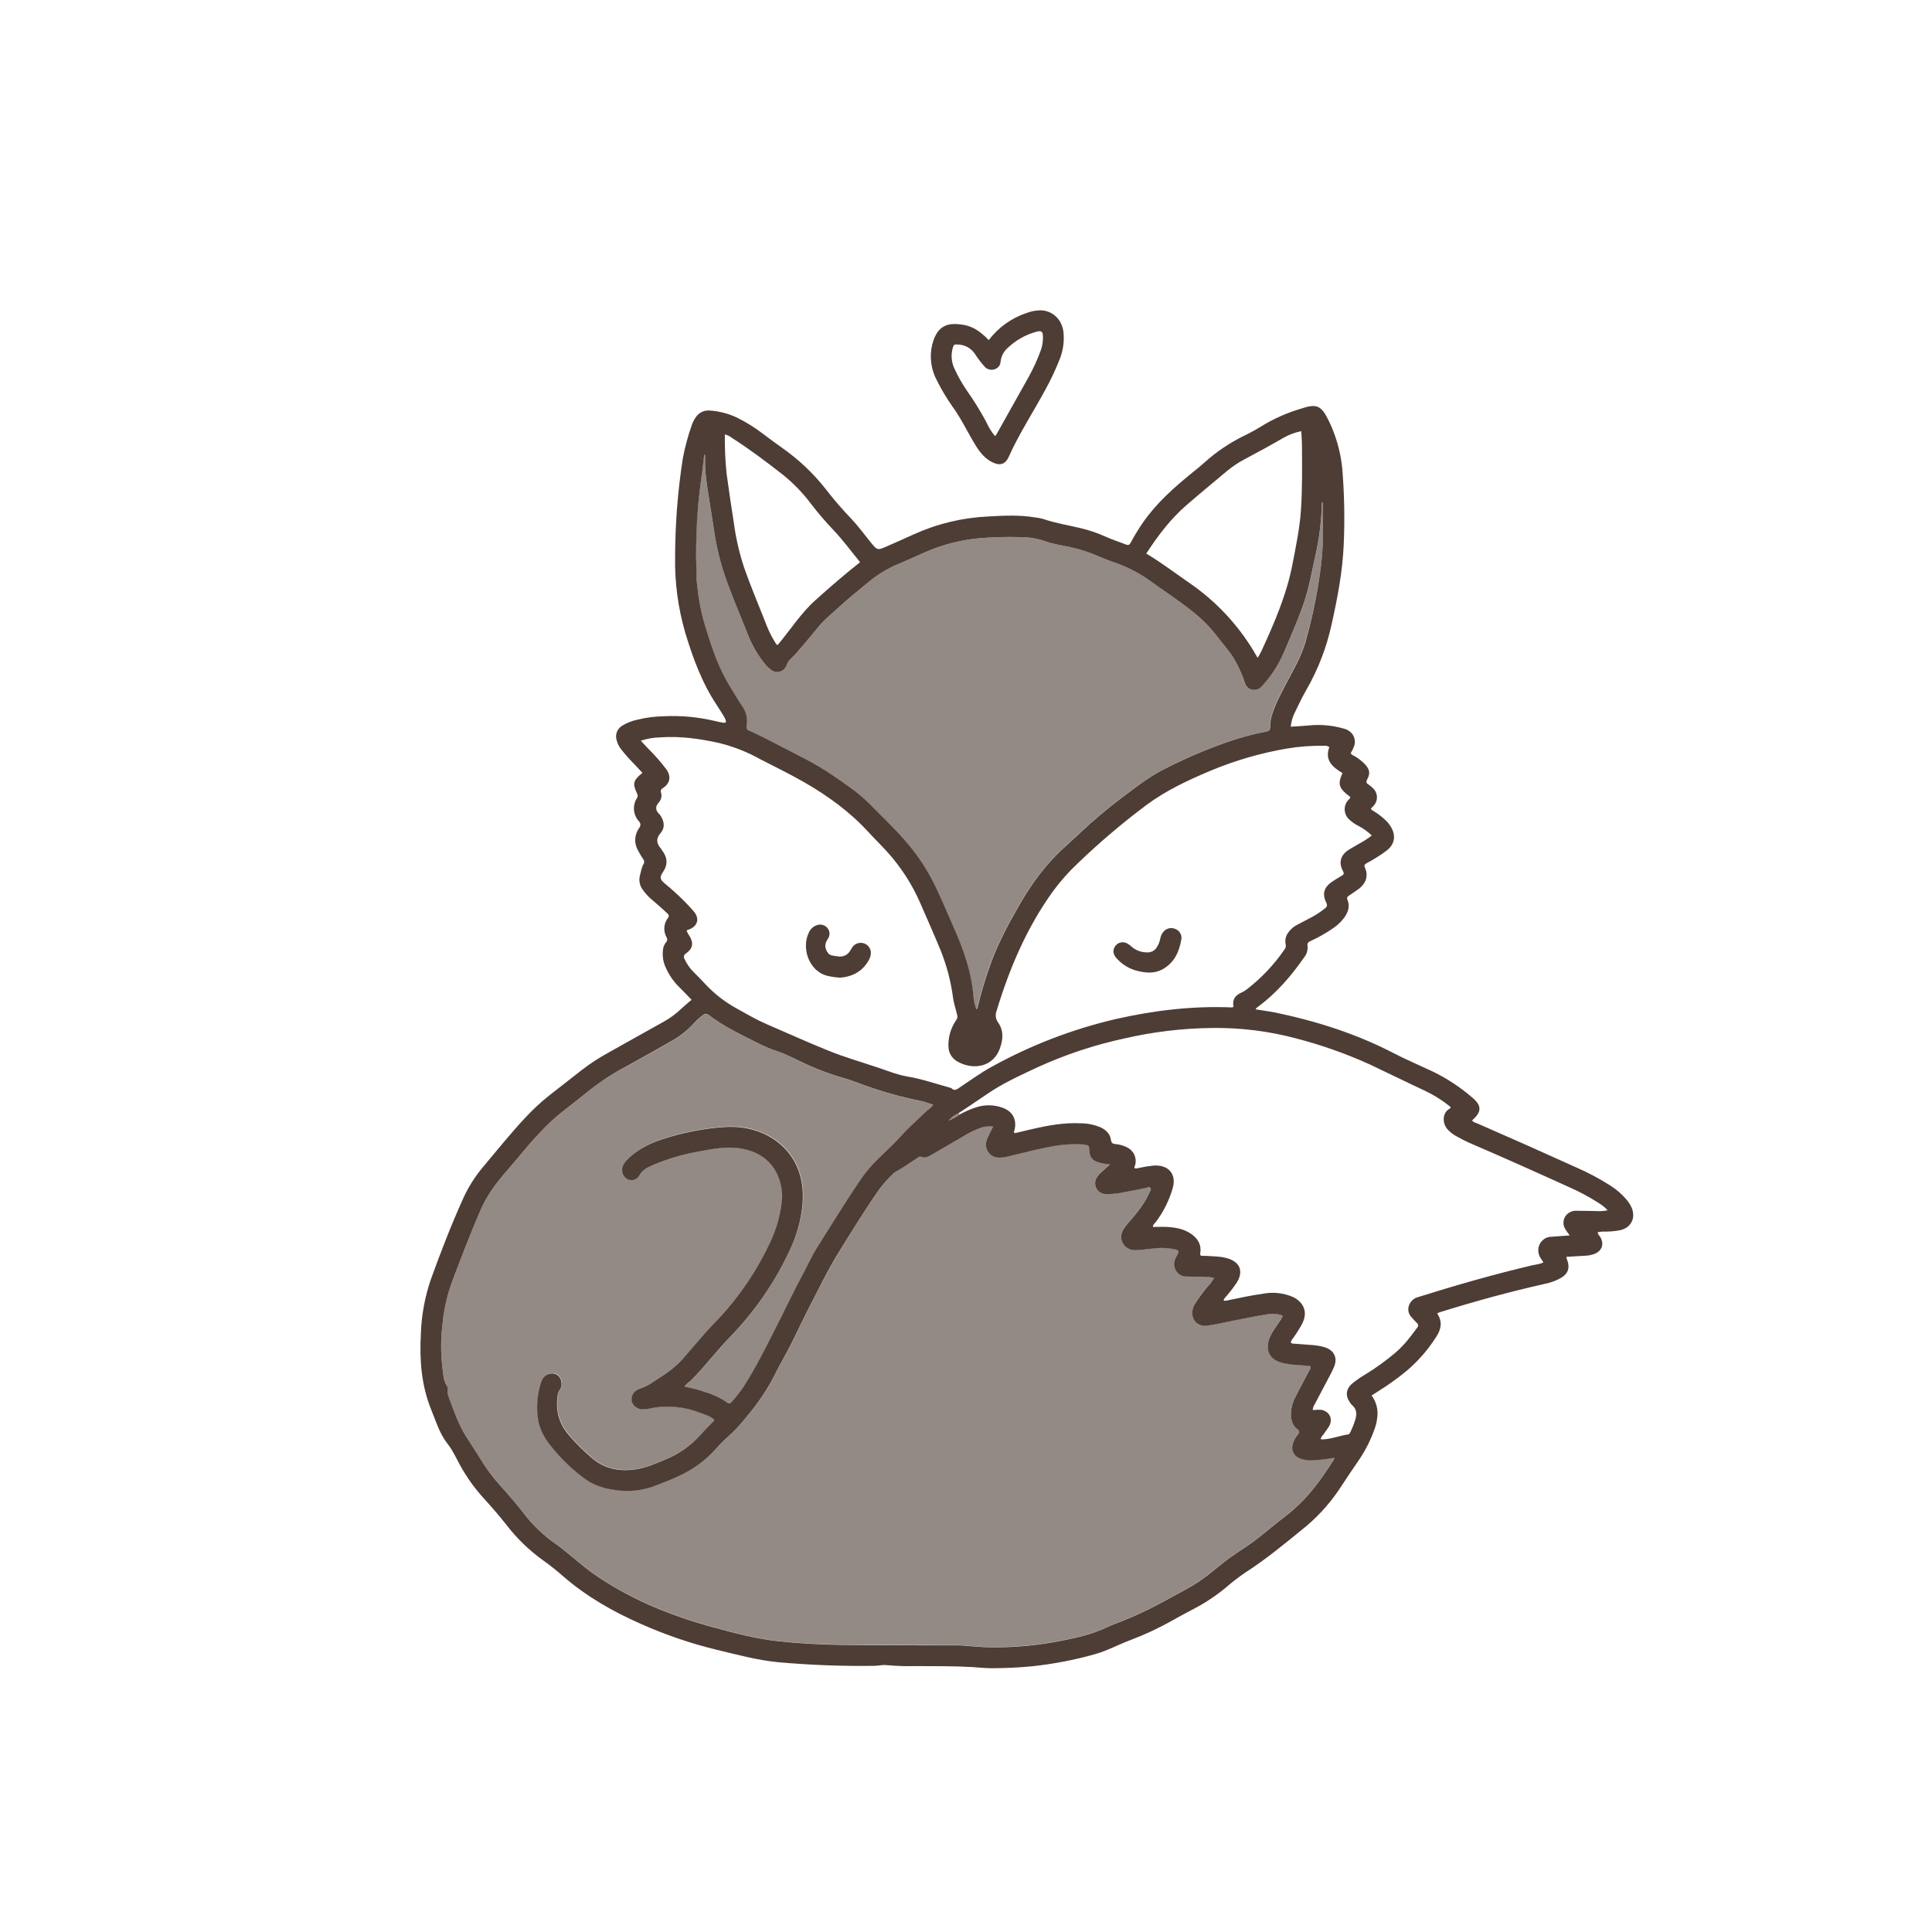 <svg width="84" height="84" viewBox="0 0 84 84" fill="none" xmlns="http://www.w3.org/2000/svg">
<path d="M30.068 43.469C29.895 43.291 29.727 43.111 29.551 42.938C29.299 42.693 29.095 42.403 28.951 42.082C28.837 41.842 28.792 41.575 28.824 41.311C28.831 41.191 28.875 41.076 28.95 40.98C28.982 40.951 29.002 40.912 29.007 40.869C29.012 40.826 29.002 40.782 28.977 40.747C28.905 40.616 28.873 40.467 28.884 40.319C28.896 40.17 28.951 40.028 29.043 39.91C29.107 39.821 29.075 39.771 29.012 39.71C28.812 39.521 28.612 39.341 28.403 39.167C28.227 39.028 28.073 38.865 27.943 38.682C27.876 38.592 27.831 38.487 27.811 38.376C27.791 38.266 27.797 38.152 27.828 38.044C27.875 37.883 27.893 37.712 27.981 37.566C28.002 37.533 28.012 37.493 28.008 37.454C28.004 37.414 27.988 37.377 27.961 37.348C27.887 37.234 27.816 37.118 27.752 36.998C27.659 36.846 27.612 36.67 27.619 36.492C27.626 36.315 27.685 36.143 27.789 35.998C27.826 35.958 27.846 35.905 27.843 35.85C27.841 35.795 27.817 35.744 27.777 35.706C27.656 35.572 27.581 35.402 27.566 35.222C27.549 35.041 27.593 34.861 27.688 34.707C27.709 34.678 27.721 34.644 27.724 34.609C27.726 34.574 27.718 34.538 27.701 34.507C27.49 34.068 27.527 33.928 27.933 33.603C27.808 33.469 27.685 33.334 27.559 33.203C27.367 33.011 27.187 32.808 27.019 32.594C26.916 32.471 26.844 32.325 26.807 32.169C26.773 32.052 26.78 31.927 26.826 31.815C26.871 31.702 26.953 31.608 27.059 31.548C27.264 31.424 27.49 31.336 27.725 31.288C28.098 31.197 28.48 31.148 28.864 31.141C29.614 31.105 30.365 31.175 31.095 31.35C31.211 31.38 31.329 31.404 31.448 31.423C31.548 31.438 31.582 31.399 31.548 31.301C31.526 31.241 31.498 31.184 31.463 31.13C31.363 30.973 31.271 30.816 31.169 30.663C30.523 29.696 30.129 28.62 29.795 27.514C29.481 26.439 29.332 25.322 29.352 24.202C29.356 22.771 29.468 21.342 29.688 19.927C29.782 19.433 29.913 18.947 30.081 18.472C30.104 18.403 30.134 18.336 30.169 18.273C30.321 17.989 30.54 17.82 30.881 17.85C31.288 17.881 31.686 17.987 32.054 18.163C32.441 18.355 32.81 18.583 33.153 18.846C33.427 19.053 33.704 19.257 33.984 19.457C34.713 19.965 35.363 20.578 35.911 21.277C36.248 21.714 36.609 22.133 36.991 22.531C37.3 22.855 37.564 23.219 37.846 23.565C38.146 23.936 38.146 23.937 38.582 23.744C38.962 23.575 39.343 23.412 39.719 23.237C40.741 22.773 41.841 22.508 42.962 22.455C43.639 22.417 44.32 22.383 44.995 22.495C45.115 22.507 45.233 22.529 45.348 22.561C45.879 22.744 46.431 22.831 46.975 22.961C47.356 23.05 47.727 23.177 48.084 23.339C48.367 23.468 48.666 23.56 48.955 23.675C49.066 23.719 49.113 23.683 49.162 23.592C49.323 23.289 49.502 22.995 49.698 22.713C50.285 21.869 51.043 21.198 51.833 20.556C52.019 20.405 52.206 20.256 52.385 20.094C52.892 19.641 53.458 19.259 54.067 18.957C54.32 18.837 54.566 18.704 54.804 18.557C55.367 18.207 55.977 17.936 56.615 17.753C56.691 17.729 56.767 17.705 56.845 17.686C57.206 17.597 57.417 17.68 57.615 18.001C57.767 18.264 57.895 18.54 57.999 18.825C58.216 19.402 58.344 20.009 58.379 20.624C58.453 21.637 58.468 22.654 58.423 23.668C58.374 24.845 58.153 25.998 57.896 27.146C57.679 28.147 57.308 29.108 56.797 29.996C56.613 30.313 56.457 30.647 56.297 30.979C56.199 31.171 56.139 31.38 56.12 31.595C56.383 31.578 56.635 31.567 56.886 31.543C57.396 31.489 57.911 31.533 58.405 31.673C58.547 31.701 58.675 31.776 58.772 31.884C58.834 31.957 58.876 32.045 58.896 32.14C58.915 32.234 58.91 32.332 58.882 32.424C58.84 32.536 58.788 32.645 58.727 32.747C58.772 32.834 58.865 32.853 58.936 32.899C59.086 32.992 59.224 33.103 59.346 33.229C59.546 33.446 59.589 33.621 59.446 33.88C59.386 33.992 59.399 34.047 59.499 34.108C59.558 34.149 59.614 34.194 59.666 34.244C59.725 34.292 59.774 34.352 59.808 34.42C59.843 34.488 59.863 34.563 59.866 34.639C59.87 34.715 59.858 34.791 59.83 34.863C59.803 34.934 59.76 34.998 59.706 35.052C59.675 35.087 59.641 35.12 59.606 35.152C59.627 35.231 59.697 35.246 59.746 35.278C59.943 35.4 60.126 35.545 60.29 35.709C60.367 35.79 60.434 35.88 60.489 35.976C60.695 36.345 60.637 36.694 60.313 36.963C60.175 37.071 60.03 37.172 59.88 37.263C59.732 37.358 59.58 37.447 59.425 37.529C59.333 37.578 59.298 37.623 59.347 37.729C59.522 38.118 59.347 38.442 59.086 38.64C58.946 38.746 58.798 38.84 58.651 38.94C58.578 38.986 58.551 39.028 58.585 39.115C58.706 39.414 58.61 39.676 58.429 39.92C58.302 40.085 58.149 40.229 57.977 40.347C57.662 40.566 57.327 40.757 56.977 40.916C56.885 40.961 56.826 41.005 56.849 41.132C56.858 41.22 56.85 41.309 56.825 41.394C56.8 41.478 56.758 41.557 56.702 41.625C56.133 42.444 55.487 43.19 54.68 43.786C54.65 43.809 54.609 43.822 54.599 43.886C54.899 43.935 55.209 43.973 55.508 44.036C57.273 44.408 58.98 44.953 60.587 45.786C61.147 46.076 61.729 46.322 62.3 46.591C62.92 46.893 63.498 47.275 64.019 47.726C64.432 48.073 64.426 48.35 63.998 48.717C64.06 48.777 64.136 48.819 64.219 48.84C65.661 49.467 67.098 50.106 68.53 50.756C69.05 50.982 69.551 51.249 70.029 51.555C70.3 51.727 70.541 51.941 70.745 52.189C70.831 52.294 70.901 52.411 70.953 52.537C71.119 52.97 70.91 53.372 70.463 53.482C70.251 53.525 70.036 53.547 69.82 53.548C69.702 53.542 69.584 53.551 69.468 53.575C69.468 53.675 69.541 53.721 69.58 53.788C69.752 54.088 69.658 54.378 69.336 54.513C69.209 54.563 69.074 54.591 68.937 54.596C68.66 54.611 68.383 54.629 68.108 54.645C68.096 54.726 68.141 54.779 68.159 54.839C68.253 55.153 68.167 55.381 67.882 55.553C67.66 55.681 67.418 55.771 67.167 55.82C65.648 56.161 64.146 56.573 62.659 57.035C62.606 57.051 62.559 57.071 62.505 57.088C62.505 57.11 62.496 57.128 62.505 57.137C62.724 57.481 62.654 57.809 62.444 58.124C62.084 58.693 61.638 59.202 61.121 59.634C60.73 59.952 60.32 60.244 59.892 60.509C59.81 60.559 59.731 60.609 59.635 60.674C59.738 60.813 59.813 60.971 59.855 61.139C59.896 61.307 59.904 61.482 59.877 61.653C59.861 61.803 59.828 61.952 59.777 62.094C59.615 62.563 59.395 63.009 59.121 63.423C58.812 63.87 58.512 64.322 58.213 64.777C57.762 65.442 57.211 66.033 56.58 66.53C55.792 67.171 55.01 67.816 54.153 68.366C53.849 68.573 53.557 68.798 53.28 69.04C52.86 69.385 52.407 69.686 51.926 69.939C51.615 70.101 51.304 70.267 50.999 70.439C50.409 70.775 49.793 71.064 49.158 71.304C48.628 71.504 48.127 71.778 47.579 71.93C46.702 72.175 45.806 72.347 44.9 72.444C44.312 72.505 43.721 72.528 43.129 72.532C42.841 72.532 42.555 72.498 42.268 72.481C41.445 72.433 40.622 72.444 39.798 72.439C39.382 72.449 38.966 72.435 38.552 72.397C38.367 72.376 38.186 72.427 38.003 72.428C36.597 72.447 35.19 72.393 33.789 72.266C32.9 72.175 32.048 71.94 31.19 71.737C30.056 71.463 28.95 71.087 27.884 70.613C26.653 70.073 25.485 69.407 24.462 68.514C24.198 68.281 23.923 68.063 23.637 67.859C23.017 67.417 22.467 66.885 22.005 66.281C21.698 65.891 21.373 65.517 21.039 65.151C20.644 64.719 20.302 64.243 20.018 63.731C19.84 63.411 19.69 63.065 19.464 62.78C19.113 62.338 18.964 61.814 18.756 61.31C18.319 60.245 18.236 59.128 18.298 57.996C18.324 57.203 18.465 56.419 18.718 55.668C19.145 54.481 19.599 53.303 20.118 52.15C20.342 51.645 20.636 51.174 20.991 50.751C21.604 50.023 22.196 49.279 22.848 48.585C23.169 48.239 23.515 47.918 23.885 47.625C24.351 47.26 24.819 46.898 25.285 46.53C25.649 46.248 26.036 45.995 26.441 45.774C27.241 45.328 28.04 44.874 28.846 44.428C29.126 44.273 29.385 44.083 29.616 43.862C29.754 43.73 29.904 43.611 30.068 43.469ZM41.732 48.452C41.963 48.325 42.206 48.22 42.457 48.139C42.833 48.02 43.239 48.03 43.609 48.169C44.027 48.326 44.209 48.669 44.116 49.108C44.105 49.158 44.056 49.208 44.116 49.27C44.359 49.213 44.607 49.153 44.854 49.096C45.554 48.933 46.264 48.802 46.989 48.839C47.278 48.84 47.563 48.897 47.831 49.005C48.075 49.118 48.267 49.289 48.303 49.567C48.322 49.709 48.396 49.733 48.503 49.743C48.678 49.757 48.847 49.806 49.003 49.885C49.142 49.952 49.253 50.064 49.317 50.204C49.382 50.343 49.396 50.5 49.358 50.649C49.348 50.697 49.295 50.744 49.336 50.797C49.393 50.806 49.452 50.801 49.507 50.782C49.725 50.734 49.946 50.699 50.168 50.676C50.831 50.64 51.147 51.067 50.994 51.634C50.841 52.182 50.585 52.695 50.24 53.147C50.196 53.206 50.114 53.246 50.131 53.346C50.343 53.346 50.551 53.335 50.758 53.346C51.128 53.369 51.49 53.435 51.801 53.655C52.081 53.855 52.241 54.115 52.187 54.475C52.178 54.497 52.178 54.522 52.184 54.545C52.192 54.569 52.206 54.589 52.226 54.603C52.282 54.603 52.361 54.598 52.439 54.603C52.758 54.627 53.08 54.619 53.389 54.716C53.913 54.88 54.064 55.27 53.788 55.74C53.653 55.947 53.503 56.145 53.341 56.333C53.289 56.399 53.212 56.452 53.202 56.547C53.266 56.559 53.333 56.554 53.396 56.533C53.911 56.425 54.427 56.316 54.95 56.242C55.37 56.169 55.802 56.217 56.195 56.382C56.589 56.558 56.914 56.965 56.619 57.548C56.505 57.759 56.378 57.963 56.238 58.158C56.192 58.227 56.124 58.289 56.122 58.374C56.141 58.392 56.164 58.405 56.189 58.413C56.214 58.421 56.241 58.424 56.267 58.42C56.506 58.441 56.746 58.456 56.984 58.475C57.2 58.485 57.414 58.521 57.62 58.583C58.011 58.717 58.16 59.037 58.007 59.42C57.947 59.56 57.88 59.697 57.807 59.831C57.592 60.242 57.373 60.649 57.159 61.06C57.108 61.133 57.08 61.22 57.078 61.31C57.201 61.293 57.324 61.288 57.447 61.296C57.813 61.368 57.971 61.703 57.78 62.022C57.723 62.121 57.649 62.203 57.59 62.298C57.531 62.393 57.441 62.456 57.422 62.568C57.435 62.574 57.448 62.579 57.461 62.582C57.861 62.582 58.226 62.423 58.612 62.366C58.666 62.358 58.687 62.313 58.712 62.266C58.798 62.086 58.871 61.9 58.93 61.71C58.996 61.481 58.992 61.268 58.791 61.098C58.757 61.065 58.726 61.028 58.7 60.987C58.48 60.682 58.518 60.382 58.807 60.142C58.995 59.992 59.193 59.856 59.4 59.735C59.842 59.462 60.263 59.156 60.66 58.821C61.038 58.505 61.33 58.115 61.618 57.722C61.632 57.709 61.643 57.693 61.65 57.675C61.657 57.657 61.66 57.638 61.658 57.619C61.657 57.6 61.652 57.581 61.642 57.565C61.633 57.548 61.62 57.533 61.605 57.522C61.519 57.438 61.438 57.35 61.361 57.258C61.306 57.2 61.266 57.129 61.245 57.051C61.225 56.973 61.224 56.891 61.244 56.813C61.268 56.712 61.319 56.619 61.393 56.545C61.466 56.471 61.559 56.418 61.66 56.394C63.306 55.878 64.958 55.403 66.643 55.008C66.793 54.974 66.955 54.968 67.105 54.883C67.055 54.807 67.005 54.744 66.969 54.676C66.923 54.6 66.894 54.516 66.885 54.428C66.875 54.341 66.885 54.252 66.913 54.168C66.942 54.085 66.989 54.009 67.05 53.946C67.112 53.882 67.186 53.833 67.269 53.802C67.345 53.779 67.425 53.768 67.504 53.768L68.248 53.714C68.17 53.604 68.105 53.524 68.053 53.435C67.985 53.325 67.96 53.194 67.985 53.067C68.009 52.94 68.08 52.827 68.184 52.75C68.295 52.669 68.431 52.631 68.568 52.642C68.868 52.642 69.159 52.653 69.455 52.656C69.604 52.665 69.754 52.653 69.899 52.62C69.782 52.497 69.649 52.39 69.504 52.301C69.094 52.038 68.663 51.808 68.217 51.612C66.778 50.958 65.336 50.313 63.884 49.688C63.694 49.606 63.511 49.505 63.329 49.406C63.195 49.333 63.073 49.241 62.965 49.133C62.687 48.853 62.71 48.384 63.012 48.214C63.027 48.206 63.041 48.195 63.051 48.181C63.061 48.167 63.069 48.151 63.072 48.134C62.715 47.841 62.321 47.594 61.902 47.4C61.119 47.036 60.348 46.651 59.568 46.285C58.523 45.811 57.44 45.429 56.33 45.142C55.146 44.829 53.925 44.678 52.701 44.695C51.422 44.708 50.149 44.86 48.903 45.147C47.604 45.425 46.339 45.844 45.13 46.394C44.365 46.753 43.59 47.099 42.891 47.585C42.491 47.862 42.082 48.128 41.677 48.4C41.512 48.474 41.365 48.582 41.245 48.717C41.421 48.655 41.585 48.566 41.732 48.452ZM43.172 48.984C43.013 48.961 42.85 48.972 42.695 49.016C42.476 49.092 42.264 49.187 42.062 49.301L40.489 50.218C40.362 50.293 40.229 50.355 40.08 50.299C39.985 50.263 39.928 50.319 39.863 50.362C39.563 50.562 39.271 50.768 38.954 50.941C38.912 50.964 38.874 50.993 38.84 51.026C38.606 51.244 38.394 51.484 38.207 51.744C37.58 52.644 37.008 53.574 36.432 54.506C35.965 55.267 35.578 56.078 35.167 56.872C34.899 57.39 34.657 57.922 34.394 58.441C34.203 58.819 33.989 59.185 33.795 59.562C33.486 60.203 33.104 60.806 32.657 61.361C32.358 61.721 32.068 62.097 31.712 62.41C31.508 62.589 31.316 62.782 31.136 62.986C30.903 63.249 30.641 63.486 30.356 63.691C29.793 64.1 29.156 64.347 28.508 64.591C28.022 64.78 27.5 64.855 26.981 64.812C26.434 64.762 25.911 64.637 25.454 64.312C24.884 63.899 24.375 63.408 23.942 62.853C23.681 62.547 23.498 62.183 23.407 61.792C23.305 61.215 23.35 60.622 23.537 60.068C23.554 60.014 23.578 59.963 23.61 59.917C23.666 59.839 23.744 59.779 23.833 59.746C23.923 59.712 24.021 59.706 24.114 59.729C24.202 59.755 24.279 59.81 24.333 59.884C24.387 59.959 24.416 60.049 24.414 60.141C24.425 60.245 24.398 60.35 24.337 60.435C24.301 60.478 24.275 60.529 24.262 60.583C24.139 61.259 24.276 61.863 24.73 62.394C25.047 62.764 25.395 63.107 25.769 63.42C26.337 63.896 27.008 63.99 27.709 63.872C28.135 63.8 28.532 63.618 28.931 63.455C29.497 63.228 30.005 62.877 30.417 62.427C30.589 62.237 30.765 62.053 30.945 61.872C30.988 61.829 31.052 61.799 31.053 61.721C30.881 61.568 30.663 61.509 30.454 61.429C29.796 61.17 29.08 61.095 28.383 61.212C28.22 61.256 28.052 61.276 27.883 61.27C27.796 61.259 27.713 61.226 27.643 61.173C27.573 61.121 27.518 61.051 27.483 60.97C27.455 60.877 27.456 60.778 27.487 60.687C27.518 60.595 27.577 60.515 27.655 60.458C27.706 60.42 27.764 60.391 27.825 60.372C28.031 60.306 28.224 60.208 28.4 60.082C28.582 59.967 28.761 59.845 28.942 59.728C29.259 59.512 29.545 59.254 29.791 58.959C30.21 58.486 30.604 57.993 31.045 57.541C32.008 56.557 32.805 55.423 33.404 54.183C33.704 53.6 33.901 52.969 33.985 52.318C34.054 51.822 33.956 51.317 33.706 50.883C33.314 50.24 32.686 49.964 31.959 49.905C31.459 49.865 30.972 49.956 30.486 50.046C29.776 50.163 29.083 50.361 28.42 50.639C28.191 50.739 27.952 50.846 27.815 51.087C27.793 51.134 27.761 51.176 27.722 51.211C27.683 51.245 27.638 51.272 27.588 51.289C27.539 51.306 27.487 51.312 27.435 51.309C27.383 51.306 27.332 51.292 27.285 51.269C27.194 51.218 27.123 51.137 27.083 51.04C27.044 50.944 27.038 50.836 27.067 50.736C27.109 50.615 27.179 50.505 27.273 50.417C27.74 49.939 28.329 49.673 28.951 49.482C29.667 49.261 30.404 49.109 31.149 49.03C31.703 48.97 32.249 48.969 32.784 49.135C33.335 49.29 33.829 49.599 34.209 50.025C34.803 50.714 34.969 51.545 34.888 52.424C34.817 53.096 34.63 53.75 34.336 54.359C33.697 55.739 32.831 57.003 31.774 58.097C31.518 58.362 31.274 58.638 31.036 58.916C30.701 59.301 30.377 59.698 30.008 60.053C29.915 60.119 29.833 60.198 29.763 60.288C30.09 60.347 30.412 60.434 30.726 60.545C31.048 60.642 31.352 60.791 31.625 60.986C31.7 61.044 31.755 61.021 31.809 60.956C31.979 60.765 32.138 60.565 32.286 60.356C32.848 59.5 33.298 58.579 33.76 57.669C34.137 56.928 34.491 56.177 34.884 55.444C35.108 55.029 35.299 54.595 35.551 54.198C36.157 53.239 36.75 52.275 37.385 51.332C37.622 50.981 37.895 50.656 38.201 50.363C38.541 50.035 38.888 49.715 39.201 49.364C39.514 49.012 39.9 48.685 40.246 48.343C40.346 48.243 40.484 48.183 40.571 48.033C40.388 47.977 40.22 47.907 40.044 47.871C39.215 47.704 38.398 47.476 37.602 47.19C37.309 47.085 37.018 46.97 36.719 46.884C36.189 46.733 35.671 46.545 35.167 46.321C34.722 46.121 34.298 45.879 33.834 45.722C33.545 45.627 33.264 45.511 32.993 45.374C32.245 44.996 31.483 44.641 30.812 44.127C30.78 44.097 30.737 44.081 30.694 44.081C30.65 44.081 30.607 44.097 30.575 44.127C30.419 44.239 30.277 44.37 30.151 44.514C29.889 44.797 29.586 45.038 29.251 45.23C28.592 45.606 27.933 45.982 27.267 46.345C26.694 46.645 26.15 46.997 25.641 47.396C25.233 47.728 24.816 48.05 24.401 48.375C24.066 48.647 23.752 48.942 23.46 49.26C22.96 49.782 22.522 50.35 22.049 50.891C21.577 51.431 21.174 51.969 20.893 52.615C20.65 53.172 20.424 53.735 20.201 54.3C20.002 54.82 19.795 55.341 19.607 55.867C19.409 56.441 19.284 57.037 19.233 57.642C19.162 58.237 19.162 58.839 19.233 59.434C19.272 59.717 19.27 60.01 19.433 60.264C19.466 60.311 19.48 60.368 19.474 60.424C19.439 60.61 19.52 60.768 19.581 60.933C19.769 61.443 19.954 61.953 20.241 62.418C20.452 62.758 20.677 63.088 20.885 63.429C21.124 63.826 21.4 64.199 21.71 64.544C22.052 64.923 22.387 65.309 22.703 65.711C23.104 66.252 23.59 66.724 24.14 67.111C24.3 67.216 24.445 67.342 24.596 67.461C25.06 67.827 25.495 68.224 25.995 68.555C27.536 69.591 29.24 70.268 31.019 70.754C31.956 71.009 32.896 71.259 33.871 71.36C34.753 71.452 35.638 71.502 36.522 71.516C38.221 71.542 39.927 71.532 41.63 71.538C41.718 71.538 41.806 71.538 41.894 71.548C42.252 71.572 42.61 71.613 42.968 71.62C44.052 71.642 45.136 71.543 46.199 71.327C46.856 71.194 47.51 71.046 48.12 70.754C48.227 70.703 48.339 70.653 48.45 70.613C49.071 70.38 49.678 70.111 50.266 69.806C50.687 69.576 51.11 69.351 51.532 69.121C51.941 68.903 52.326 68.644 52.683 68.348C52.86 68.199 53.046 68.061 53.227 67.916C53.601 67.616 54.014 67.37 54.404 67.092C54.912 66.729 55.374 66.309 55.871 65.934C56.771 65.256 57.423 64.378 58.006 63.436C58.012 63.426 58.006 63.408 58.006 63.383C57.717 63.436 57.425 63.472 57.131 63.491C56.924 63.512 56.715 63.485 56.521 63.411C56.458 63.389 56.401 63.356 56.351 63.312C56.301 63.269 56.261 63.216 56.232 63.156C56.203 63.097 56.186 63.032 56.183 62.966C56.179 62.9 56.188 62.834 56.21 62.772C56.252 62.625 56.326 62.489 56.426 62.372C56.497 62.288 56.52 62.219 56.409 62.137C56.198 61.983 56.136 61.757 56.127 61.506C56.129 61.225 56.203 60.95 56.34 60.706C56.524 60.334 56.726 59.971 56.916 59.602C56.947 59.543 57.008 59.486 56.961 59.395C56.761 59.377 56.554 59.355 56.348 59.343C56.148 59.333 55.95 59.304 55.756 59.257C55.212 59.121 55.003 58.733 55.185 58.207C55.279 57.937 55.463 57.723 55.61 57.486C55.666 57.395 55.757 57.319 55.762 57.197C55.541 57.115 55.3 57.098 55.069 57.149C54.69 57.204 54.316 57.286 53.939 57.356C53.453 57.445 52.975 57.573 52.483 57.635C52.134 57.679 51.86 57.467 51.838 57.122C51.828 56.97 51.868 56.818 51.951 56.69C52.117 56.435 52.297 56.19 52.489 55.955C52.604 55.835 52.704 55.703 52.789 55.56C52.62 55.524 52.447 55.507 52.274 55.508C52.05 55.508 51.827 55.508 51.603 55.502C51.481 55.507 51.362 55.469 51.264 55.397C51.167 55.324 51.097 55.22 51.067 55.102C51.009 54.917 51.074 54.759 51.158 54.603C51.28 54.372 51.268 54.356 51.006 54.303C50.707 54.248 50.401 54.242 50.1 54.288C49.864 54.317 49.625 54.341 49.386 54.353C49.273 54.363 49.159 54.34 49.059 54.286C48.959 54.233 48.876 54.152 48.821 54.053C48.689 53.829 48.738 53.603 48.877 53.398C48.96 53.281 49.05 53.169 49.147 53.063C49.478 52.681 49.79 52.287 49.989 51.817C50.011 51.761 50.068 51.7 50.011 51.642C49.956 51.584 49.907 51.627 49.853 51.642C49.524 51.708 49.197 51.781 48.866 51.837C48.609 51.894 48.346 51.92 48.083 51.914C47.998 51.914 47.915 51.891 47.842 51.848C47.77 51.804 47.71 51.742 47.67 51.667C47.63 51.593 47.611 51.509 47.614 51.424C47.618 51.34 47.644 51.257 47.691 51.187C47.742 51.105 47.805 51.032 47.878 50.969C47.994 50.863 48.112 50.759 48.258 50.627C48.125 50.611 48.024 50.602 47.926 50.58C47.493 50.487 47.37 50.357 47.35 49.925C47.35 49.833 47.312 49.795 47.23 49.782C47.182 49.776 47.136 49.761 47.089 49.758C46.682 49.733 46.273 49.754 45.871 49.821C45.282 49.921 44.702 50.07 44.12 50.21C43.896 50.263 43.675 50.339 43.438 50.331C43.309 50.334 43.183 50.292 43.081 50.213C42.98 50.134 42.909 50.021 42.881 49.895C42.83 49.719 42.891 49.566 42.962 49.413C43.026 49.272 43.096 49.14 43.176 48.984H43.172ZM29.851 40.452C29.88 40.537 29.922 40.618 29.977 40.69C30.164 41.005 30.126 41.24 29.826 41.455C29.805 41.466 29.787 41.481 29.772 41.499C29.757 41.517 29.747 41.538 29.741 41.561C29.735 41.584 29.734 41.608 29.738 41.631C29.742 41.654 29.751 41.676 29.764 41.695C29.854 41.899 29.981 42.085 30.139 42.244C30.313 42.421 30.49 42.595 30.657 42.778C31.055 43.206 31.519 43.567 32.032 43.848C32.456 44.085 32.88 44.333 33.326 44.526C34.212 44.907 35.092 45.306 35.986 45.668C36.717 45.968 37.48 46.182 38.228 46.436C38.636 46.575 39.04 46.736 39.465 46.807C40.082 46.913 40.671 47.115 41.27 47.281C41.31 47.287 41.347 47.302 41.38 47.324C41.497 47.438 41.591 47.371 41.695 47.301C42.168 46.988 42.625 46.65 43.124 46.378C44.825 45.438 46.647 44.739 48.539 44.3C50.185 43.93 51.844 43.731 53.536 43.8C53.554 43.803 53.572 43.801 53.589 43.795C53.605 43.789 53.62 43.779 53.631 43.765C53.565 43.465 53.704 43.271 53.983 43.152C54.07 43.112 54.152 43.061 54.227 43.001C54.853 42.515 55.4 41.934 55.849 41.281C55.874 41.251 55.892 41.216 55.901 41.177C55.909 41.139 55.909 41.099 55.899 41.061C55.879 40.971 55.879 40.878 55.899 40.788C55.919 40.698 55.959 40.613 56.015 40.54C56.112 40.402 56.242 40.289 56.392 40.212C56.581 40.112 56.775 40.012 56.965 39.912C57.193 39.796 57.408 39.656 57.607 39.494C57.628 39.483 57.646 39.467 57.66 39.449C57.674 39.43 57.684 39.409 57.69 39.386C57.695 39.363 57.696 39.339 57.692 39.316C57.688 39.293 57.679 39.271 57.666 39.252C57.473 38.852 57.566 38.573 57.928 38.328C58.061 38.239 58.197 38.156 58.336 38.077C58.436 38.022 58.444 37.977 58.389 37.87C58.199 37.517 58.277 37.199 58.605 36.971C58.755 36.871 58.921 36.786 59.078 36.691C59.277 36.587 59.466 36.464 59.643 36.325C59.473 36.162 59.28 36.023 59.071 35.913C58.914 35.835 58.77 35.734 58.643 35.614C58.536 35.508 58.473 35.367 58.465 35.217C58.457 35.068 58.506 34.92 58.602 34.805C58.639 34.755 58.702 34.726 58.711 34.655C58.204 34.27 58.152 34.114 58.367 33.611C57.944 33.356 57.584 33.062 57.796 32.486C57.764 32.461 57.727 32.442 57.687 32.432C57.647 32.421 57.606 32.419 57.565 32.425C57.02 32.417 56.475 32.458 55.937 32.549C54.811 32.742 53.71 33.061 52.655 33.5C51.667 33.916 50.702 34.363 49.833 35.009C48.79 35.79 47.796 36.635 46.857 37.538C46.466 37.905 46.109 38.306 45.791 38.738C44.645 40.324 43.892 42.095 43.328 43.956C43.297 44.037 43.286 44.124 43.297 44.21C43.308 44.296 43.341 44.378 43.391 44.449C43.654 44.813 43.609 45.214 43.469 45.596C43.189 46.36 42.393 46.527 41.717 46.202C41.347 46.024 41.203 45.728 41.239 45.318C41.26 44.973 41.375 44.641 41.571 44.357C41.596 44.326 41.613 44.29 41.621 44.252C41.629 44.213 41.627 44.173 41.617 44.136C41.562 43.887 41.473 43.645 41.438 43.391C41.346 42.678 41.162 41.979 40.893 41.311C40.605 40.612 40.293 39.912 39.993 39.222C39.643 38.432 39.171 37.702 38.594 37.059C38.327 36.759 38.037 36.484 37.769 36.189C36.957 35.3 35.998 34.603 34.959 34.007C34.336 33.648 33.687 33.339 33.051 33.007C32.493 32.696 31.896 32.46 31.276 32.307C30.429 32.117 29.577 31.999 28.71 32.059C28.421 32.065 28.135 32.114 27.861 32.205L28.183 32.55C28.468 32.831 28.732 33.131 28.974 33.45C29.191 33.763 29.134 34.063 28.816 34.27C28.781 34.287 28.753 34.316 28.739 34.352C28.726 34.388 28.726 34.428 28.741 34.463C28.762 34.533 28.765 34.607 28.751 34.678C28.736 34.75 28.704 34.817 28.658 34.873C28.467 35.073 28.497 35.243 28.684 35.416C28.7 35.434 28.714 35.453 28.726 35.475C28.884 35.721 28.919 35.993 28.726 36.212C28.502 36.47 28.549 36.674 28.739 36.9C28.76 36.924 28.773 36.955 28.792 36.98C29.017 37.28 29.049 37.579 28.829 37.908C28.667 38.148 28.693 38.233 28.91 38.418C29.213 38.666 29.503 38.93 29.778 39.209C29.911 39.347 30.046 39.484 30.169 39.631C30.421 39.931 30.342 40.25 29.984 40.402L29.851 40.452ZM30.651 19.772H30.617C30.578 20.094 30.552 20.419 30.499 20.74C30.375 21.585 30.302 22.437 30.281 23.291C30.255 23.873 30.268 24.457 30.281 25.041C30.281 25.271 30.324 25.501 30.347 25.731C30.413 26.286 30.533 26.833 30.706 27.364C30.97 28.23 31.262 29.082 31.744 29.856C31.921 30.141 32.087 30.433 32.276 30.71C32.362 30.831 32.423 30.968 32.455 31.113C32.487 31.257 32.49 31.407 32.464 31.553C32.456 31.575 32.452 31.598 32.454 31.621C32.456 31.644 32.462 31.666 32.473 31.687C32.484 31.707 32.499 31.725 32.517 31.739C32.536 31.753 32.557 31.763 32.579 31.769C33.003 31.957 33.414 32.169 33.825 32.384C34.624 32.801 35.444 33.184 36.19 33.699C36.75 34.082 37.318 34.459 37.8 34.943C38.324 35.47 38.863 35.983 39.348 36.542C39.797 37.052 40.185 37.612 40.505 38.212C40.86 38.894 41.147 39.605 41.458 40.306C41.89 41.273 42.239 42.262 42.324 43.329C42.339 43.516 42.379 43.699 42.443 43.875C42.513 43.857 42.502 43.811 42.51 43.775C42.644 43.208 42.808 42.648 43.002 42.099C43.325 41.14 43.801 40.25 44.301 39.376C44.835 38.445 45.464 37.577 46.268 36.852C46.468 36.67 46.667 36.484 46.867 36.298C47.481 35.715 48.128 35.167 48.805 34.658C49.339 34.264 49.855 33.846 50.442 33.531C51.355 33.051 52.3 32.638 53.272 32.294C53.85 32.087 54.444 31.924 55.048 31.807C55.167 31.783 55.231 31.736 55.222 31.601C55.222 31.377 55.265 31.154 55.348 30.946C55.499 30.497 55.732 30.086 55.948 29.669C56.248 29.103 56.57 28.551 56.753 27.932C56.994 27.089 57.185 26.233 57.323 25.367C57.421 24.809 57.483 24.245 57.511 23.679C57.534 23.137 57.519 22.593 57.518 22.049C57.529 21.972 57.521 21.894 57.495 21.82C57.472 21.866 57.464 21.918 57.471 21.969C57.446 22.728 57.347 23.482 57.177 24.221C57.038 24.835 56.932 25.457 56.739 26.059C56.486 26.844 56.149 27.595 55.828 28.352C55.592 28.905 55.26 29.413 54.848 29.851C54.798 29.908 54.734 29.95 54.662 29.974C54.59 29.998 54.513 30.002 54.439 29.985C54.365 29.969 54.297 29.933 54.242 29.881C54.187 29.829 54.146 29.764 54.125 29.691C54.012 29.344 53.863 29.009 53.682 28.692C53.471 28.32 53.177 28.014 52.924 27.675C52.593 27.244 52.207 26.859 51.776 26.529C51.199 26.073 50.582 25.672 49.986 25.242C49.595 24.962 49.17 24.73 48.721 24.554C48.432 24.437 48.132 24.354 47.848 24.223C47.41 24.027 46.953 23.878 46.484 23.777C46.15 23.706 45.808 23.663 45.485 23.546C45.132 23.419 44.761 23.354 44.386 23.353C43.786 23.335 43.185 23.351 42.587 23.401C41.902 23.462 41.23 23.617 40.588 23.861C40.076 24.061 39.58 24.308 39.071 24.517C38.604 24.708 38.17 24.969 37.782 25.291C37.327 25.668 36.865 26.037 36.43 26.438C36.159 26.687 35.868 26.915 35.631 27.199C35.291 27.612 34.951 28.026 34.596 28.427C34.455 28.587 34.263 28.715 34.197 28.926C34.174 28.993 34.136 29.053 34.085 29.102C34.034 29.15 33.972 29.185 33.904 29.203C33.836 29.222 33.765 29.224 33.696 29.208C33.628 29.192 33.564 29.16 33.511 29.114C33.441 29.062 33.376 29.004 33.317 28.939C32.961 28.516 32.681 28.034 32.487 27.516C32.228 26.864 31.952 26.217 31.707 25.558C31.421 24.83 31.212 24.073 31.082 23.302C30.995 22.71 30.899 22.119 30.805 21.53C30.715 20.969 30.632 20.409 30.66 19.839C30.658 19.816 30.655 19.794 30.649 19.772H30.651ZM49.84 24.069C50.527 24.48 51.134 24.949 51.766 25.382C52.871 26.151 53.802 27.143 54.5 28.295C54.558 28.388 54.61 28.483 54.675 28.595C54.694 28.572 54.711 28.549 54.727 28.525C54.766 28.456 54.808 28.387 54.841 28.315C55.41 27.081 55.947 25.84 56.203 24.492C56.347 23.73 56.509 22.974 56.561 22.199C56.624 21.265 56.614 20.33 56.607 19.401C56.607 19.188 56.588 18.975 56.578 18.747C56.305 18.801 56.043 18.898 55.802 19.036C55.243 19.362 54.675 19.669 54.103 19.973C53.835 20.114 53.582 20.284 53.349 20.478C52.767 20.967 52.18 21.448 51.608 21.945C50.906 22.546 50.352 23.278 49.837 24.069H49.84ZM31.516 18.888C31.508 19.455 31.532 20.023 31.591 20.587C31.691 21.315 31.796 22.042 31.911 22.768C31.997 23.401 32.14 24.024 32.338 24.632C32.646 25.523 33.018 26.389 33.361 27.266C33.453 27.488 33.562 27.701 33.689 27.905C33.719 27.955 33.735 28.023 33.813 28.041C34.36 27.393 34.812 26.671 35.449 26.098C36.085 25.525 36.716 24.98 37.395 24.444C37.005 23.967 36.656 23.488 36.249 23.059C35.907 22.701 35.584 22.325 35.281 21.932C34.923 21.45 34.505 21.015 34.037 20.639C33.318 20.079 32.592 19.529 31.825 19.04C31.734 18.968 31.629 18.916 31.516 18.888Z" fill="#4E3D35"/>
<path d="M42.989 14.787C43.405 14.238 43.977 13.828 44.63 13.61C44.832 13.531 45.047 13.491 45.263 13.492C45.799 13.516 46.2 13.925 46.243 14.492C46.273 14.86 46.221 15.23 46.091 15.575C45.905 16.051 45.688 16.514 45.441 16.961C44.915 17.93 44.311 18.854 43.859 19.86C43.702 20.209 43.454 20.264 43.114 20.082C42.715 19.872 42.499 19.508 42.286 19.144C41.996 18.644 41.743 18.128 41.402 17.663C41.159 17.317 40.941 16.953 40.752 16.574C40.479 16.088 40.4 15.517 40.533 14.975C40.559 14.867 40.595 14.76 40.64 14.658C40.821 14.251 41.124 14.068 41.572 14.088C42.14 14.112 42.524 14.299 42.989 14.787ZM43.254 18.956C43.286 18.931 43.303 18.924 43.31 18.911C43.786 18.062 44.262 17.213 44.738 16.365C44.938 16.001 45.11 15.622 45.252 15.232C45.32 15.044 45.351 14.845 45.345 14.646C45.345 14.41 45.281 14.361 45.05 14.427C44.587 14.554 44.162 14.794 43.815 15.126C43.639 15.279 43.527 15.494 43.503 15.726C43.499 15.803 43.471 15.877 43.423 15.936C43.374 15.996 43.308 16.039 43.233 16.058C43.157 16.083 43.074 16.084 42.997 16.061C42.92 16.038 42.851 15.993 42.8 15.931C42.647 15.758 42.508 15.573 42.383 15.379C42.301 15.26 42.194 15.162 42.067 15.092C41.941 15.023 41.8 14.984 41.656 14.979C41.492 14.965 41.461 14.979 41.42 15.144C41.339 15.44 41.367 15.756 41.5 16.033C41.647 16.352 41.819 16.658 42.015 16.949C42.334 17.398 42.625 17.867 42.884 18.353C42.981 18.569 43.105 18.772 43.254 18.956Z" fill="#4E3D35"/>
<path d="M43.176 48.982C43.097 49.139 43.026 49.27 42.963 49.405C42.892 49.558 42.831 49.712 42.882 49.888C42.91 50.014 42.981 50.126 43.083 50.206C43.184 50.285 43.31 50.327 43.439 50.324C43.676 50.332 43.897 50.256 44.121 50.203C44.703 50.063 45.283 49.918 45.872 49.814C46.274 49.747 46.683 49.725 47.09 49.75C47.137 49.75 47.183 49.768 47.231 49.775C47.313 49.788 47.347 49.826 47.351 49.918C47.371 50.35 47.494 50.48 47.927 50.572C48.027 50.594 48.127 50.603 48.26 50.62C48.113 50.751 47.995 50.855 47.879 50.961C47.806 51.024 47.743 51.097 47.692 51.179C47.645 51.25 47.619 51.332 47.615 51.417C47.612 51.501 47.631 51.585 47.671 51.66C47.711 51.734 47.771 51.797 47.843 51.84C47.916 51.883 47.999 51.907 48.084 51.907C48.347 51.912 48.61 51.886 48.867 51.83C49.198 51.774 49.525 51.701 49.854 51.635C49.908 51.624 49.971 51.595 50.013 51.635C50.055 51.675 50.013 51.754 49.99 51.81C49.79 52.279 49.479 52.673 49.148 53.055C49.051 53.161 48.961 53.274 48.878 53.391C48.739 53.591 48.69 53.822 48.822 54.045C48.877 54.145 48.96 54.226 49.06 54.279C49.16 54.332 49.274 54.355 49.387 54.345C49.626 54.333 49.865 54.309 50.102 54.28C50.402 54.235 50.708 54.24 51.007 54.295C51.269 54.351 51.281 54.367 51.159 54.595C51.075 54.754 51.01 54.913 51.068 55.095C51.098 55.213 51.168 55.316 51.266 55.389C51.363 55.462 51.482 55.499 51.604 55.495C51.828 55.504 52.051 55.504 52.275 55.501C52.448 55.499 52.621 55.517 52.79 55.553C52.706 55.695 52.605 55.828 52.49 55.947C52.298 56.183 52.119 56.428 51.953 56.682C51.869 56.81 51.829 56.962 51.84 57.115C51.862 57.46 52.139 57.671 52.484 57.627C52.976 57.566 53.455 57.438 53.94 57.349C54.317 57.279 54.691 57.197 55.07 57.142C55.301 57.09 55.542 57.107 55.763 57.19C55.763 57.312 55.663 57.39 55.611 57.479C55.465 57.715 55.281 57.929 55.187 58.199C55.004 58.726 55.213 59.114 55.757 59.249C55.951 59.297 56.15 59.325 56.349 59.336C56.555 59.347 56.761 59.37 56.962 59.388C57.01 59.478 56.948 59.535 56.918 59.594C56.727 59.963 56.525 60.327 56.341 60.699C56.204 60.943 56.13 61.218 56.128 61.498C56.137 61.749 56.199 61.976 56.41 62.13C56.521 62.212 56.498 62.281 56.427 62.365C56.327 62.481 56.254 62.617 56.211 62.764C56.189 62.827 56.18 62.893 56.184 62.959C56.188 63.025 56.204 63.089 56.233 63.149C56.262 63.208 56.303 63.261 56.352 63.305C56.402 63.349 56.459 63.382 56.522 63.403C56.716 63.477 56.926 63.505 57.133 63.483C57.426 63.464 57.718 63.428 58.007 63.375C58.007 63.4 58.007 63.418 58.007 63.428C57.424 64.372 56.77 65.249 55.872 65.927C55.373 66.302 54.913 66.726 54.405 67.084C54.015 67.363 53.606 67.609 53.228 67.909C53.047 68.053 52.861 68.191 52.684 68.34C52.327 68.636 51.942 68.896 51.533 69.114C51.111 69.344 50.688 69.569 50.267 69.799C49.679 70.103 49.072 70.373 48.452 70.605C48.341 70.65 48.229 70.695 48.121 70.746C47.511 71.039 46.857 71.187 46.2 71.32C45.135 71.536 44.05 71.634 42.964 71.612C42.606 71.605 42.248 71.564 41.89 71.54C41.802 71.534 41.714 71.529 41.626 71.529C39.927 71.523 38.22 71.529 36.518 71.507C35.634 71.493 34.749 71.444 33.867 71.352C32.892 71.252 31.952 71.001 31.015 70.745C29.236 70.257 27.532 69.581 25.991 68.546C25.5 68.215 25.06 67.819 24.592 67.453C24.441 67.334 24.292 67.208 24.136 67.102C23.586 66.715 23.1 66.243 22.699 65.703C22.383 65.303 22.049 64.914 21.706 64.535C21.398 64.194 21.123 63.824 20.884 63.43C20.676 63.089 20.451 62.76 20.241 62.42C19.953 61.955 19.768 61.444 19.58 60.935C19.519 60.77 19.438 60.612 19.473 60.426C19.48 60.369 19.465 60.312 19.432 60.266C19.273 60.011 19.275 59.718 19.232 59.435C19.161 58.84 19.161 58.239 19.232 57.644C19.283 57.039 19.408 56.442 19.606 55.868C19.794 55.343 19.996 54.821 20.201 54.301C20.424 53.737 20.649 53.173 20.892 52.616C21.173 51.971 21.592 51.417 22.049 50.892C22.505 50.368 22.963 49.784 23.459 49.261C23.751 48.944 24.065 48.648 24.4 48.377C24.815 48.052 25.232 47.729 25.64 47.397C26.151 46.999 26.696 46.648 27.271 46.35C27.937 45.986 28.596 45.61 29.256 45.235C29.59 45.043 29.893 44.802 30.155 44.519C30.281 44.374 30.423 44.244 30.579 44.131C30.611 44.102 30.654 44.086 30.698 44.086C30.741 44.086 30.784 44.102 30.817 44.131C31.487 44.646 32.249 45.001 32.997 45.379C33.268 45.515 33.549 45.631 33.838 45.726C34.303 45.879 34.726 46.126 35.171 46.326C35.675 46.549 36.193 46.737 36.723 46.889C37.023 46.975 37.313 47.089 37.606 47.194C38.402 47.481 39.219 47.708 40.048 47.875C40.224 47.911 40.392 47.981 40.575 48.038C40.488 48.188 40.35 48.249 40.25 48.348C39.903 48.69 39.531 49.003 39.205 49.368C38.879 49.733 38.543 50.039 38.205 50.368C37.9 50.661 37.626 50.985 37.389 51.336C36.758 52.279 36.161 53.244 35.555 54.202C35.303 54.602 35.112 55.034 34.888 55.449C34.495 56.181 34.141 56.933 33.764 57.673C33.302 58.584 32.852 59.504 32.29 60.361C32.142 60.569 31.983 60.769 31.813 60.961C31.759 61.026 31.704 61.048 31.629 60.99C31.356 60.795 31.052 60.646 30.73 60.55C30.416 60.438 30.095 60.352 29.767 60.293C29.837 60.203 29.919 60.123 30.012 60.057C30.381 59.702 30.705 59.306 31.04 58.921C31.282 58.643 31.522 58.366 31.778 58.101C32.834 57.005 33.699 55.74 34.337 54.357C34.636 53.746 34.827 53.088 34.901 52.411C34.982 51.532 34.816 50.7 34.223 50.013C33.842 49.586 33.348 49.277 32.797 49.122C32.261 48.956 31.716 48.957 31.162 49.017C30.417 49.097 29.68 49.248 28.964 49.469C28.342 49.661 27.753 49.927 27.286 50.405C27.192 50.493 27.122 50.602 27.08 50.723C27.051 50.824 27.057 50.931 27.096 51.028C27.136 51.125 27.207 51.205 27.299 51.256C27.345 51.279 27.396 51.293 27.448 51.297C27.5 51.3 27.552 51.293 27.602 51.276C27.651 51.259 27.696 51.233 27.735 51.198C27.774 51.163 27.806 51.121 27.828 51.074C27.965 50.833 28.204 50.727 28.433 50.627C29.096 50.35 29.79 50.153 30.5 50.038C30.986 49.948 31.476 49.857 31.973 49.897C32.7 49.956 33.328 50.232 33.72 50.874C33.97 51.308 34.068 51.813 33.999 52.309C33.915 52.96 33.718 53.591 33.418 54.174C32.819 55.414 32.023 56.548 31.059 57.532C30.618 57.984 30.224 58.478 29.805 58.951C29.559 59.245 29.273 59.504 28.956 59.719C28.775 59.836 28.596 59.958 28.414 60.073C28.239 60.199 28.045 60.297 27.839 60.364C27.778 60.382 27.72 60.411 27.669 60.45C27.591 60.506 27.532 60.586 27.501 60.678C27.47 60.77 27.469 60.869 27.497 60.962C27.532 61.042 27.587 61.112 27.657 61.165C27.727 61.218 27.81 61.251 27.897 61.261C28.066 61.267 28.234 61.247 28.397 61.203C29.094 61.087 29.81 61.162 30.468 61.42C30.676 61.5 30.893 61.559 31.067 61.712C31.067 61.79 31.003 61.82 30.959 61.863C30.78 62.045 30.603 62.229 30.431 62.419C30.017 62.868 29.507 63.219 28.94 63.444C28.54 63.607 28.14 63.79 27.717 63.862C27.018 63.98 26.345 63.886 25.777 63.409C25.405 63.096 25.058 62.754 24.742 62.384C24.288 61.852 24.151 61.248 24.274 60.573C24.287 60.518 24.313 60.468 24.349 60.425C24.41 60.339 24.437 60.234 24.426 60.13C24.428 60.038 24.4 59.948 24.346 59.874C24.291 59.799 24.214 59.745 24.126 59.718C24.033 59.696 23.935 59.702 23.846 59.736C23.756 59.769 23.678 59.828 23.622 59.906C23.59 59.953 23.566 60.004 23.549 60.057C23.362 60.612 23.317 61.205 23.419 61.781C23.51 62.173 23.694 62.537 23.954 62.843C24.387 63.398 24.896 63.889 25.467 64.302C25.923 64.63 26.446 64.755 26.993 64.801C27.512 64.845 28.034 64.769 28.52 64.581C29.166 64.341 29.805 64.094 30.368 63.681C30.653 63.475 30.915 63.239 31.148 62.975C31.328 62.771 31.52 62.579 31.724 62.4C32.08 62.087 32.366 61.71 32.669 61.35C33.116 60.796 33.498 60.192 33.807 59.551C34 59.175 34.214 58.809 34.407 58.431C34.669 57.911 34.911 57.38 35.179 56.862C35.59 56.062 35.979 55.257 36.444 54.495C37.017 53.564 37.592 52.631 38.219 51.734C38.406 51.474 38.618 51.233 38.852 51.015C38.886 50.982 38.925 50.954 38.966 50.93C39.283 50.757 39.578 50.553 39.875 50.352C39.94 50.309 39.997 50.252 40.092 50.289C40.241 50.345 40.374 50.283 40.501 50.208L42.074 49.29C42.276 49.176 42.488 49.081 42.707 49.005C42.86 48.966 43.02 48.958 43.176 48.982Z" fill="#4E3D35" fill-opacity="0.6"/>
<path d="M30.649 19.77C30.655 19.792 30.658 19.815 30.659 19.838C30.631 20.409 30.714 20.969 30.804 21.529C30.899 22.119 30.995 22.71 31.082 23.302C31.212 24.073 31.421 24.83 31.707 25.558C31.952 26.218 32.227 26.863 32.487 27.516C32.681 28.034 32.961 28.516 33.317 28.939C33.376 29.004 33.441 29.062 33.511 29.114C33.564 29.16 33.628 29.192 33.696 29.208C33.765 29.223 33.836 29.222 33.904 29.203C33.971 29.185 34.034 29.15 34.085 29.101C34.136 29.053 34.174 28.993 34.196 28.926C34.263 28.714 34.456 28.585 34.596 28.427C34.951 28.027 35.291 27.612 35.631 27.199C35.864 26.915 36.156 26.687 36.43 26.438C36.865 26.038 37.33 25.668 37.782 25.291C38.17 24.969 38.604 24.708 39.071 24.517C39.58 24.308 40.076 24.065 40.588 23.861C41.23 23.616 41.902 23.461 42.587 23.401C43.185 23.351 43.785 23.335 44.386 23.352C44.76 23.354 45.132 23.419 45.485 23.546C45.81 23.663 46.152 23.706 46.484 23.777C46.953 23.878 47.41 24.027 47.848 24.223C48.128 24.352 48.428 24.436 48.721 24.552C49.168 24.727 49.591 24.957 49.981 25.236C50.581 25.666 51.194 26.067 51.77 26.523C52.202 26.853 52.588 27.238 52.919 27.669C53.172 28.008 53.466 28.314 53.677 28.685C53.858 29.003 54.007 29.338 54.12 29.685C54.141 29.758 54.182 29.825 54.238 29.877C54.294 29.929 54.363 29.965 54.437 29.98C54.512 29.996 54.59 29.992 54.662 29.967C54.734 29.942 54.798 29.898 54.848 29.84C55.26 29.405 55.593 28.9 55.831 28.35C56.152 27.593 56.489 26.841 56.742 26.057C56.935 25.457 57.041 24.833 57.18 24.219C57.35 23.48 57.448 22.726 57.474 21.967C57.467 21.916 57.475 21.864 57.498 21.818C57.524 21.892 57.532 21.97 57.521 22.047C57.521 22.591 57.537 23.135 57.514 23.677C57.485 24.243 57.422 24.807 57.323 25.365C57.181 26.231 56.987 27.088 56.742 27.931C56.56 28.549 56.235 29.102 55.938 29.668C55.719 30.085 55.486 30.496 55.338 30.945C55.255 31.153 55.212 31.375 55.212 31.6C55.221 31.735 55.157 31.782 55.038 31.806C54.434 31.923 53.84 32.086 53.261 32.293C52.29 32.637 51.344 33.05 50.432 33.53C49.844 33.844 49.333 34.263 48.795 34.657C48.118 35.166 47.471 35.714 46.857 36.297C46.657 36.483 46.457 36.669 46.258 36.851C45.458 37.578 44.825 38.444 44.291 39.375C43.791 40.249 43.317 41.139 42.991 42.098C42.798 42.647 42.634 43.207 42.5 43.774C42.492 43.81 42.5 43.856 42.433 43.874C42.369 43.698 42.329 43.514 42.314 43.328C42.229 42.261 41.88 41.272 41.448 40.305C41.136 39.605 40.849 38.893 40.495 38.211C40.176 37.613 39.789 37.054 39.343 36.545C38.858 35.981 38.319 35.468 37.794 34.946C37.313 34.462 36.745 34.085 36.185 33.702C35.439 33.189 34.62 32.802 33.82 32.387C33.409 32.172 32.998 31.96 32.574 31.772C32.552 31.766 32.531 31.756 32.512 31.742C32.494 31.728 32.479 31.71 32.468 31.69C32.457 31.669 32.45 31.647 32.449 31.624C32.447 31.601 32.45 31.578 32.458 31.556C32.485 31.41 32.482 31.26 32.45 31.116C32.418 30.971 32.357 30.834 32.27 30.713C32.082 30.436 31.916 30.144 31.739 29.859C31.257 29.085 30.965 28.233 30.701 27.367C30.528 26.836 30.408 26.289 30.342 25.734C30.319 25.504 30.28 25.274 30.276 25.044C30.267 24.46 30.254 23.876 30.276 23.294C30.297 22.44 30.369 21.588 30.494 20.743C30.547 20.422 30.573 20.097 30.611 19.774L30.649 19.77Z" fill="#4E3D35" fill-opacity="0.6"/>
<path d="M41.681 48.398C41.681 48.431 41.711 48.439 41.736 48.45C41.589 48.564 41.425 48.653 41.249 48.715C41.369 48.58 41.516 48.472 41.681 48.398Z" fill="#4E3D35" fill-opacity="0.6"/>
<path d="M36.52 42.508C36.359 42.498 36.199 42.477 36.042 42.442C35.184 42.285 34.826 41.234 35.168 40.543C35.202 40.466 35.252 40.397 35.314 40.341C35.377 40.285 35.452 40.244 35.532 40.219C35.612 40.193 35.699 40.193 35.779 40.217C35.86 40.242 35.931 40.291 35.983 40.358C36.036 40.425 36.065 40.507 36.066 40.591C36.067 40.676 36.04 40.759 35.989 40.826C35.848 41.044 35.848 41.215 35.989 41.416C36.007 41.447 36.032 41.474 36.061 41.495C36.09 41.516 36.123 41.531 36.159 41.539C36.269 41.558 36.379 41.58 36.489 41.589C36.582 41.595 36.674 41.576 36.756 41.534C36.838 41.492 36.907 41.428 36.956 41.35C36.993 41.299 37.017 41.238 37.056 41.186C37.113 41.103 37.197 41.041 37.293 41.012C37.389 40.982 37.493 40.986 37.587 41.023C37.681 41.06 37.758 41.128 37.808 41.216C37.858 41.303 37.875 41.405 37.859 41.505C37.85 41.568 37.832 41.629 37.804 41.687C37.535 42.217 37.092 42.463 36.52 42.508Z" fill="#4E3D35"/>
<path d="M49.962 42.287C49.403 42.267 48.918 42.081 48.538 41.655C48.388 41.486 48.369 41.296 48.491 41.131C48.55 41.049 48.639 40.992 48.739 40.974C48.838 40.955 48.941 40.976 49.026 41.031C49.089 41.066 49.147 41.109 49.199 41.159C49.38 41.318 49.614 41.406 49.855 41.407C49.948 41.416 50.04 41.397 50.122 41.353C50.203 41.309 50.269 41.241 50.312 41.159C50.379 41.05 50.425 40.929 50.448 40.803C50.467 40.692 50.516 40.588 50.591 40.503C50.651 40.434 50.732 40.384 50.822 40.363C50.911 40.342 51.006 40.35 51.091 40.386C51.179 40.416 51.254 40.476 51.304 40.555C51.354 40.633 51.376 40.727 51.367 40.819C51.276 41.375 51.061 41.861 50.537 42.149C50.359 42.242 50.162 42.289 49.962 42.287Z" fill="#4E3D35"/>
</svg>
